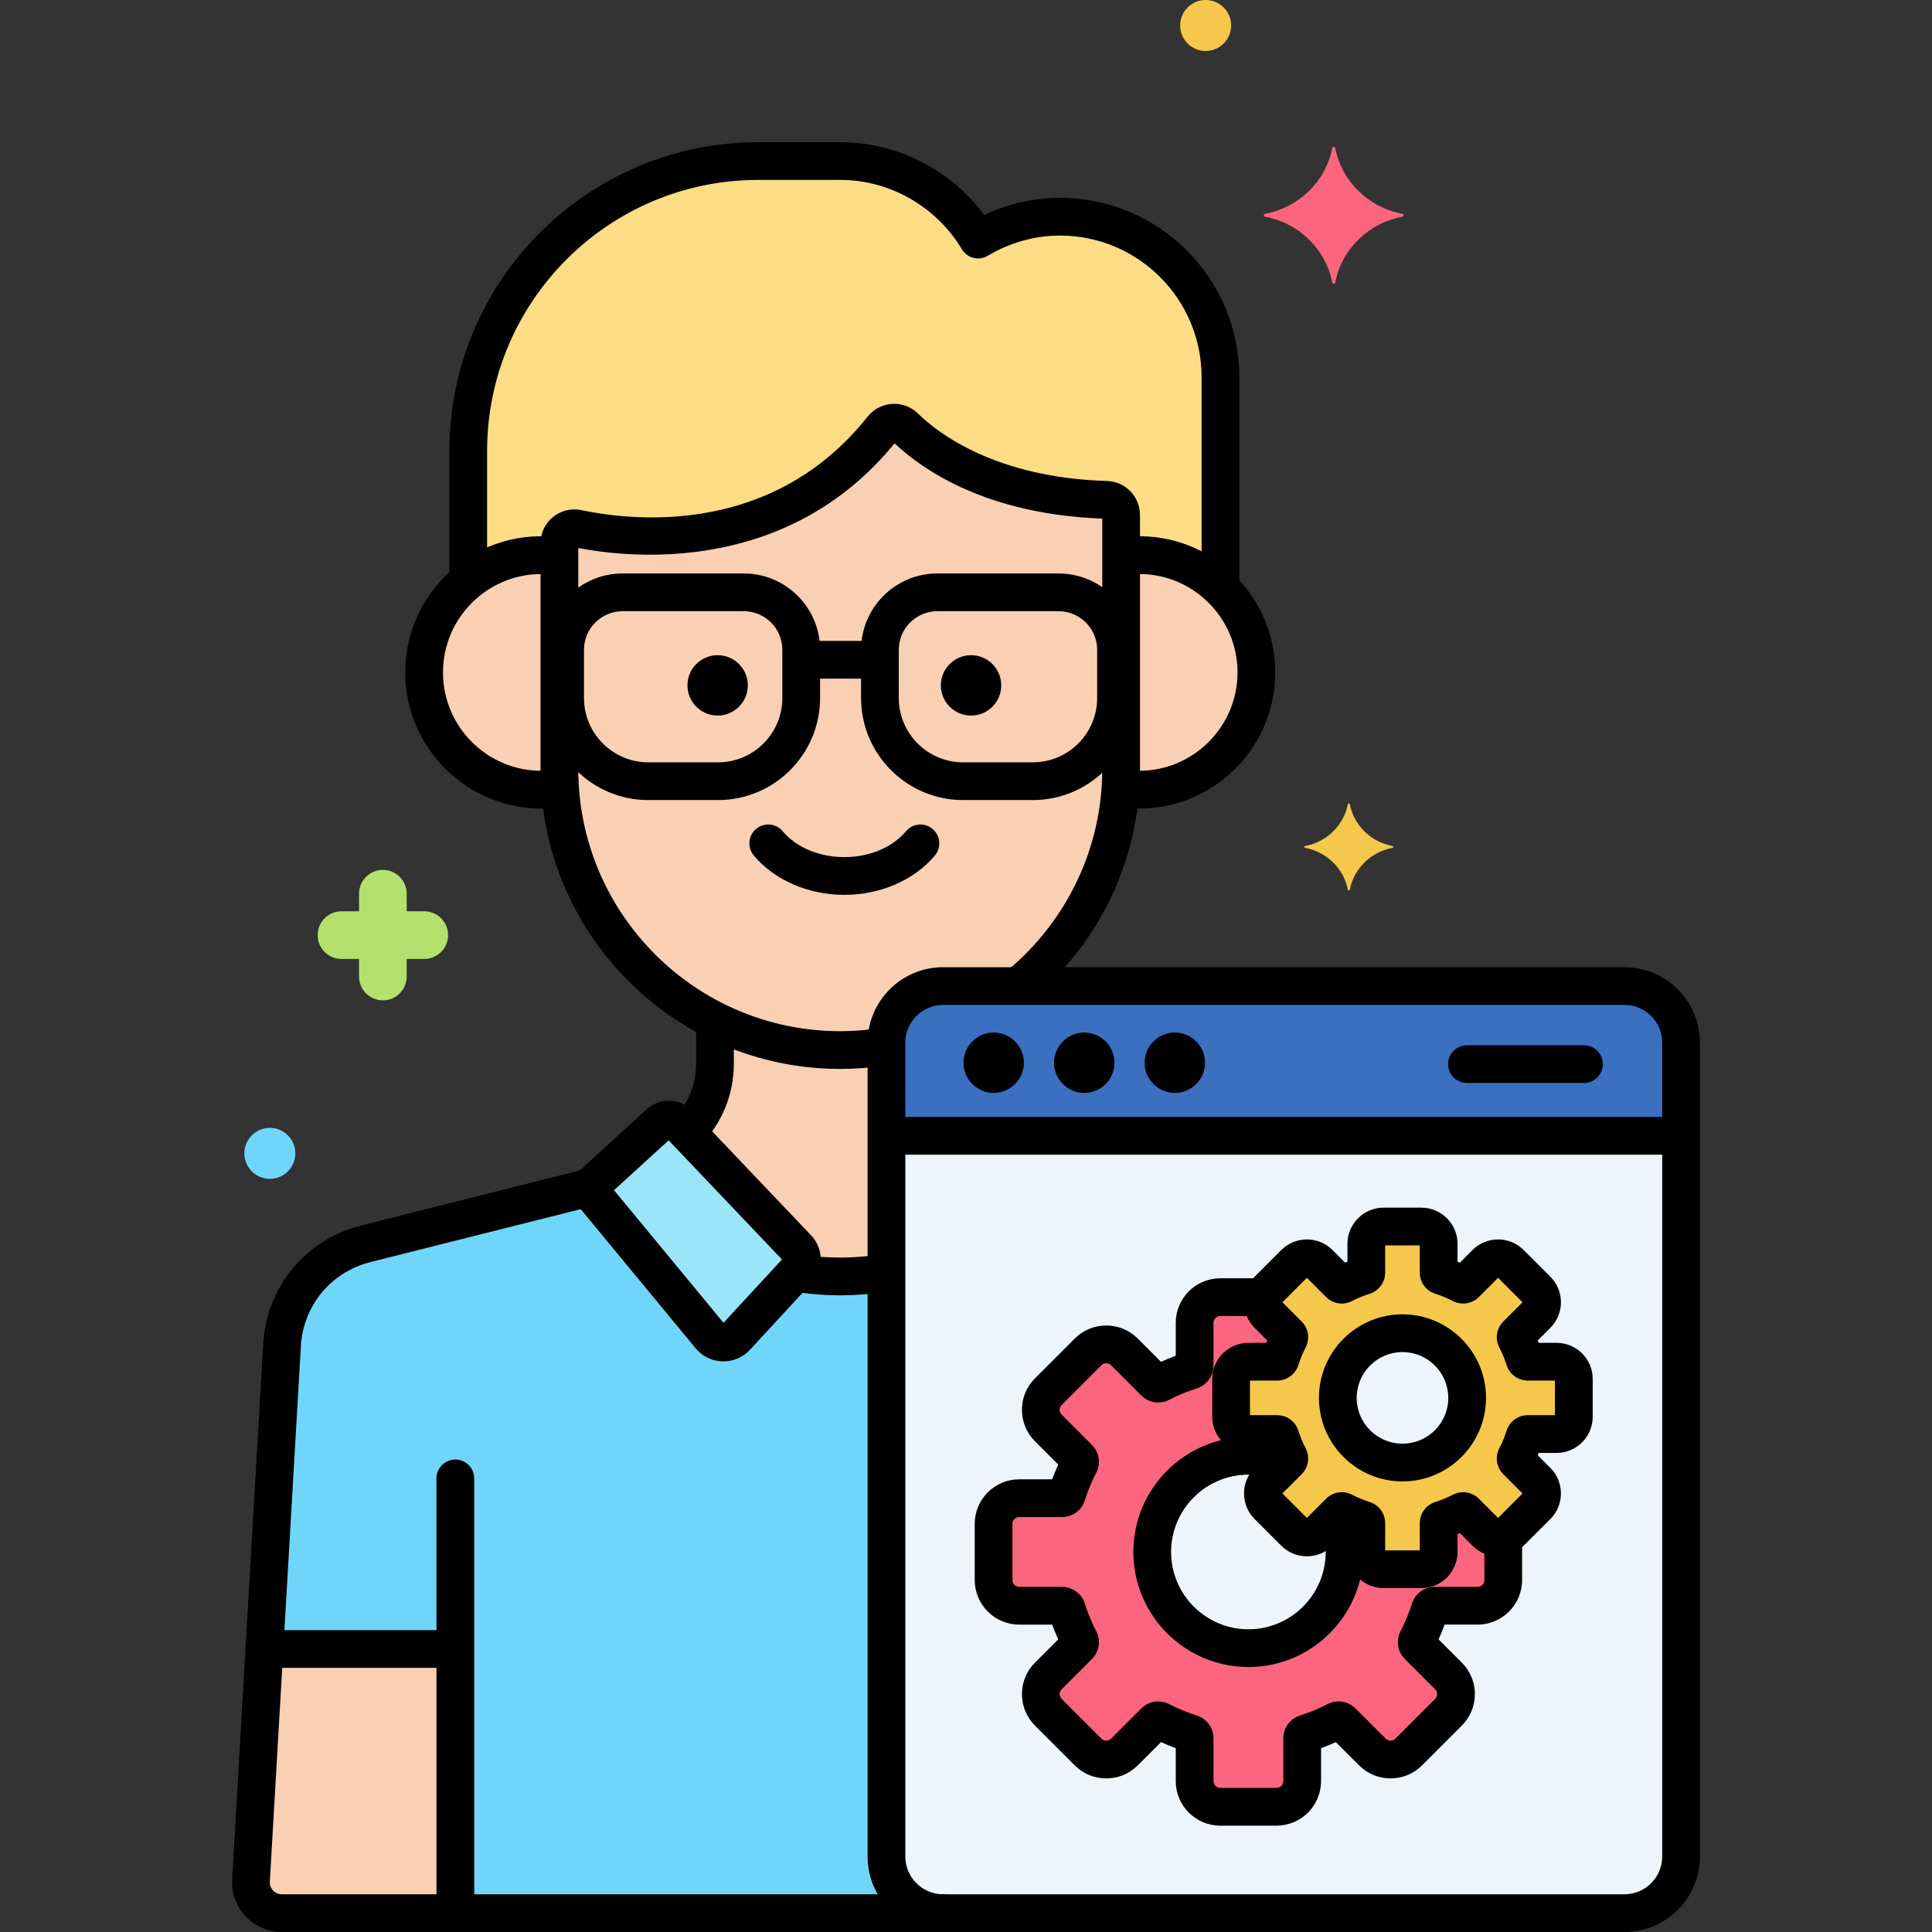 <?xml version="1.0" encoding="utf-8"?>
<!-- Generator: Adobe Illustrator 24.0.0, SVG Export Plug-In . SVG Version: 6.00 Build 0)  -->
<svg version="1.1" xmlns="http://www.w3.org/2000/svg" xmlns:xlink="http://www.w3.org/1999/xlink" x="0px" y="0px"
	 viewBox="0 0 256 256" style="enable-background:new 0 0 256 256;" xml:space="preserve">
<rect x="0" y="0" width="256" height="256" fill="#333333" stroke="none"/>
<style type="text/css">
	.st0{fill:#3A70BF;}
	.st1{fill:#EDF4FC;}
	.st2{fill:#C7D7E5;}
	.st3{fill:#F9D0B4;}
	.st4{fill:#5B5D60;}
	.st5{fill:#5290DB;}
	.st6{fill:#70D6F9;}
	.st7{fill:#F5C84C;}
	.st8{fill:#FC657E;}
	.st9{fill:#87D147;}
	.st10{fill:#FCDD86;}
	.st11{fill:#9BE5F9;}
	.st12{fill:#B2E26D;}
	.st13{fill:#754E34;}
	.st14{fill:#FCA265;}
	.st15{fill:#818182;}
	.st16{fill:#F94EED;}
	.st17{fill:#FFC197;}
	.st18{fill:#3CAADC;}
	.st19{fill:#DAE6F1;}
	.st20{fill:#57AF12;}
	.st21{fill:#EF4460;}
	.st22{fill:#FFF0CA;}
	.st23{fill:#F98FA6;}
	.st24{fill:#EDB311;}
	.st25{fill:#FC8C48;}
	.st26{fill:#FCB9CB;}
	.st27{fill:#96BC71;}
	.st28{fill:#78A352;}
	.st29{fill:#B8DD90;}
	.st30{fill:#6FAFEF;}
	.st31{fill:#29589F;}
	.st32{fill:#414344;}
	.st33{fill:#9B6B4B;}
	.st34{fill:#73B1EF;}
</style>
<g id="Layer_1">
</g>
<g id="Layer_2">
</g>
<g id="Layer_3">
	<g>
		<g>
			<g>
				<path class="st3" d="M117.461,138.16c0-4.124,3.375-7.499,7.499-7.499h9.954c8.314-6.84,13.64-17.197,13.64-28.738V68.772
					c0-0.194-0.002-0.388-0.006-0.582c-0.021-1.055-0.866-1.925-1.921-1.956c-15.46-0.453-23.606-6.581-26.736-9.649
					c-0.854-0.838-2.234-0.749-2.979,0.187c-13.593,17.094-33.644,14.681-40.386,13.27c-1.225-0.256-2.401,0.667-2.402,1.919
					c0,0.008,0,0.017,0,0.025v29.936c0,20.468,16.747,37.215,37.215,37.215h0c2.085,0,4.128-0.182,6.122-0.516V138.16z"/>
			</g>
		</g>
		<g>
			<g>
				<g>
					<path class="st10" d="M71.736,73.561c0.813,0,1.609,0.069,2.388,0.189v-1.763c0-0.008,0-0.017,0-0.025
						c0.001-1.252,1.177-2.175,2.402-1.919c6.742,1.411,26.794,3.823,40.386-13.27c0.745-0.937,2.124-1.025,2.978-0.187
						c3.13,3.068,11.276,9.196,26.736,9.649c1.055,0.031,1.9,0.901,1.921,1.956c0.004,0.194,0.006,0.388,0.006,0.582v4.978
						c0.779-0.121,1.575-0.189,2.388-0.189c4.188,0,7.982,1.665,10.777,4.36V49.973c0-11.692-9.566-21.258-21.258-21.258
						c-3.966,0-7.673,1.121-10.859,3.031c-3.722-6.211-10.502-10.405-18.23-10.405h-10.916c-21.127,0-38.413,17.286-38.413,38.413
						v17.212C64.7,74.84,68.067,73.561,71.736,73.561z"/>
				</g>
			</g>
		</g>
		<g>
			<g>
				<path class="st3" d="M150.942,73.561c-0.813,0-1.609,0.069-2.388,0.189c0,3.96,0,22.286,0,28.173
					c0,0.839-0.038,1.67-0.094,2.496c0.81,0.13,1.635,0.217,2.482,0.217c8.581,0,15.537-6.956,15.537-15.537
					S159.523,73.561,150.942,73.561z"/>
			</g>
		</g>
		<g>
			<g>
				<path class="st3" d="M74.124,101.923c0-3.856,0-20.507,0-28.173c-0.779-0.121-1.575-0.189-2.388-0.189
					c-8.581,0-15.538,6.957-15.538,15.538s6.956,15.537,15.538,15.537c0.847,0,1.672-0.086,2.482-0.217v-0.001
					C74.163,103.593,74.124,102.762,74.124,101.923z"/>
			</g>
		</g>
		<g>
			<g>
				<path class="st1" d="M215.252,130.661H124.96c-4.124,0-7.499,3.375-7.499,7.499v107.841c0,4.124,3.375,7.499,7.499,7.499h90.292
					c4.124,0,7.499-3.375,7.499-7.499V138.16C222.751,134.036,219.377,130.661,215.252,130.661z"/>
			</g>
		</g>
		<g>
			<g>
				<path class="st6" d="M117.461,246.001V138.613c-1.995,0.334-4.036,0.525-6.122,0.525h0c-5.959,0-11.597-1.427-16.604-3.945
					v5.778c0,3.443-1.379,6.671-3.722,9.04l14.659,15.411c0.77,0.81,0.78,2.078,0.022,2.899l-8.157,8.837
					c-0.936,1.014-2.552,0.97-3.431-0.094L79.051,158.84c-0.484-0.586-0.551-1.382-0.23-2.026l-1.471,0.725l-28.902,7.275
					c-6.233,1.569-10.721,7.008-11.078,13.425l-4.115,70.951c-0.13,2.34,1.732,4.31,4.076,4.31h87.629
					C120.836,253.5,117.461,250.125,117.461,246.001z"/>
			</g>
		</g>
		<g>
			<g>
				<path class="st0" d="M215.252,130.661H124.96c-4.124,0-7.499,3.375-7.499,7.499v12.34h105.29v-12.34
					C222.751,134.036,219.377,130.661,215.252,130.661z"/>
			</g>
		</g>
		<g>
			<g>
				<path class="st7" d="M206.255,180.434h-3.814c-0.198,0-0.37-0.13-0.43-0.319c-0.297-0.942-0.672-1.85-1.122-2.714
					c-0.092-0.176-0.061-0.388,0.079-0.529l2.695-2.695c0.893-0.893,0.893-2.341,0-3.234l-3.544-3.544
					c-0.893-0.893-2.341-0.893-3.234,0l-2.695,2.695c-0.14,0.14-0.353,0.17-0.529,0.079c-0.863-0.449-1.771-0.825-2.714-1.122
					c-0.189-0.06-0.319-0.232-0.319-0.43v-3.814c0-1.263-1.024-2.287-2.287-2.287h-5.012c-1.263,0-2.287,1.024-2.287,2.287v3.814
					c0,0.198-0.13,0.37-0.319,0.43c-0.942,0.297-1.85,0.672-2.714,1.122c-0.176,0.092-0.388,0.061-0.529-0.079l-2.695-2.695
					c-0.893-0.893-2.341-0.893-3.234,0l-3.544,3.544c-0.893,0.893-0.893,2.341,0,3.234l2.695,2.695
					c0.14,0.14,0.17,0.353,0.079,0.529c-0.449,0.863-0.824,1.771-1.122,2.714c-0.06,0.189-0.232,0.319-0.43,0.319h-3.814
					c-1.263,0-2.287,1.024-2.287,2.287v5.012c0,1.263,1.024,2.287,2.287,2.287h3.814c0.198,0,0.37,0.13,0.43,0.319
					c0.297,0.942,0.672,1.85,1.122,2.714c0.092,0.176,0.061,0.388-0.079,0.529l-2.695,2.695c-0.893,0.893-0.893,2.341,0,3.234
					l3.544,3.544c0.893,0.893,2.341,0.893,3.234,0l2.695-2.695c0.14-0.14,0.353-0.17,0.529-0.079
					c0.863,0.449,1.771,0.824,2.714,1.122c0.189,0.06,0.319,0.232,0.319,0.43v3.814c0,1.263,1.024,2.287,2.287,2.287h5.012
					c1.263,0,2.287-1.024,2.287-2.287v-3.814c0-0.198,0.13-0.37,0.319-0.43c0.942-0.297,1.85-0.672,2.714-1.122
					c0.176-0.092,0.388-0.061,0.529,0.079l2.695,2.695c0.893,0.893,2.341,0.893,3.234,0l3.544-3.544
					c0.893-0.893,0.893-2.341,0-3.234l-2.695-2.695c-0.14-0.14-0.17-0.353-0.079-0.529c0.449-0.863,0.825-1.771,1.122-2.714
					c0.06-0.189,0.232-0.319,0.43-0.319h3.814c1.263,0,2.287-1.024,2.287-2.287v-5.012
					C208.541,181.458,207.517,180.434,206.255,180.434z M185.836,193.796c-4.733,0-8.57-3.837-8.57-8.57
					c0-4.733,3.837-8.57,8.57-8.57c4.733,0,8.57,3.837,8.57,8.57C194.406,189.96,190.569,193.796,185.836,193.796z"/>
			</g>
		</g>
		<g>
			<g>
				<g>
					<path class="st8" d="M196.885,203.054l-2.695-2.695c-0.14-0.14-0.353-0.17-0.529-0.079c-0.863,0.449-1.771,0.824-2.714,1.122
						c-0.189,0.06-0.319,0.232-0.319,0.43v3.814c0,1.263-1.024,2.287-2.287,2.287h-5.012c-1.263,0-2.287-1.024-2.287-2.287v-3.814
						c0-0.198-0.13-0.37-0.319-0.43c-0.943-0.297-1.85-0.672-2.714-1.122c-0.176-0.092-0.388-0.061-0.529,0.079l-0.321,0.321
						c0.646,1.525,1.003,3.203,1.003,4.963c0,7.038-5.706,12.744-12.744,12.744c-7.038,0-12.744-5.706-12.744-12.744
						c0-7.038,5.706-12.744,12.744-12.744c1.761,0,3.438,0.357,4.963,1.003l0.321-0.321c0.14-0.14,0.171-0.353,0.079-0.529
						c-0.449-0.863-0.825-1.771-1.122-2.714c-0.06-0.189-0.232-0.319-0.43-0.319h-3.814c-1.263,0-2.287-1.024-2.287-2.287v-5.012
						c0-1.263,1.024-2.287,2.287-2.287h3.814c0.198,0,0.37-0.13,0.43-0.319c0.297-0.942,0.672-1.85,1.122-2.714
						c0.092-0.176,0.061-0.388-0.079-0.529l-2.695-2.695c-0.623-0.623-0.801-1.513-0.555-2.299h-5.761
						c-1.878,0-3.401,1.523-3.401,3.401v5.671c0,0.295-0.193,0.551-0.474,0.64c-1.402,0.442-2.751,1-4.035,1.668
						c-0.262,0.136-0.578,0.091-0.786-0.117l-4.008-4.008c-1.328-1.328-3.481-1.328-4.809,0l-5.27,5.27
						c-1.328,1.328-1.328,3.481,0,4.809l4.008,4.008c0.209,0.209,0.253,0.525,0.117,0.786c-0.668,1.284-1.226,2.634-1.668,4.035
						c-0.089,0.281-0.344,0.474-0.64,0.474h-5.671c-1.878,0-3.401,1.523-3.401,3.401v7.453c0,1.878,1.523,3.401,3.401,3.401h5.671
						c0.295,0,0.551,0.193,0.64,0.474c0.442,1.402,1,2.751,1.668,4.035c0.136,0.262,0.091,0.578-0.117,0.786l-4.008,4.008
						c-1.328,1.328-1.328,3.481,0,4.809l5.27,5.27c1.328,1.328,3.481,1.328,4.809,0l4.008-4.008
						c0.209-0.209,0.525-0.254,0.786-0.117c1.284,0.668,2.634,1.226,4.035,1.668c0.281,0.089,0.474,0.344,0.474,0.64v5.671
						c0,1.878,1.523,3.401,3.401,3.401h7.453c1.878,0,3.401-1.523,3.401-3.401v-5.671c0-0.295,0.193-0.551,0.474-0.64
						c1.401-0.442,2.751-1,4.035-1.668c0.262-0.136,0.578-0.091,0.786,0.117l4.008,4.008c1.328,1.328,3.481,1.328,4.809,0l5.27-5.27
						c1.328-1.328,1.328-3.481,0-4.809l-4.008-4.008c-0.209-0.209-0.253-0.525-0.117-0.786c0.668-1.284,1.226-2.634,1.668-4.035
						c0.089-0.281,0.344-0.474,0.64-0.474h5.671c1.878,0,3.401-1.523,3.401-3.401v-5.761
						C198.398,203.855,197.508,203.676,196.885,203.054z"/>
				</g>
			</g>
		</g>
		<g>
			<g>
				<path class="st3" d="M60.336,218.5H35.035l-1.78,30.69c-0.13,2.34,1.732,4.31,4.076,4.31h23.004V218.5z"/>
			</g>
		</g>
		<g>
			<g>
				<path class="st11" d="M79.232,156.265l8.134-7.427c0.753-0.687,1.917-0.646,2.619,0.092l15.687,16.491
					c0.77,0.81,0.78,2.078,0.022,2.899l-8.157,8.837c-0.936,1.014-2.552,0.97-3.431-0.094L79.051,158.84
					C78.416,158.071,78.495,156.938,79.232,156.265z"/>
			</g>
		</g>
		<g>
			<g>
				<path class="st3" d="M117.461,138.613c-1.995,0.334-4.036,0.525-6.122,0.525h0c-5.959,0-11.597-1.427-16.604-3.945v5.778
					c0,3.443-1.379,6.671-3.722,9.04l14.659,15.411c0.77,0.81,0.78,2.078,0.022,2.899l-0.302,0.327
					c1.939,0.315,3.923,0.49,5.947,0.49h0c2.086,0,4.128-0.19,6.122-0.526V138.613z"/>
			</g>
		</g>
		<g>
			<g>
				<path d="M60.335,255.04c-1.381,0-2.5-1.119-2.5-2.5v-56.644c0-1.381,1.119-2.5,2.5-2.5s2.5,1.119,2.5,2.5v56.644
					C62.835,253.92,61.716,255.04,60.335,255.04z"/>
			</g>
		</g>
		<g>
			<g>
				<path d="M111.88,118.573c-4.776,0-9.261-1.949-11.999-5.215c-0.887-1.058-0.748-2.635,0.31-3.522
					c1.059-0.886,2.635-0.748,3.522,0.31c1.799,2.146,4.852,3.427,8.167,3.427c3.315,0,6.369-1.281,8.167-3.426
					c0.887-1.058,2.464-1.198,3.522-0.31c1.058,0.887,1.197,2.464,0.31,3.522C121.142,116.624,116.657,118.573,111.88,118.573z"/>
			</g>
		</g>
		<g>
			<g>
				<circle cx="128.67" cy="90.816" r="4"/>
			</g>
		</g>
		<g>
			<g>
				<circle cx="131.67" cy="140.816" r="4"/>
			</g>
		</g>
		<g>
			<g>
				<circle cx="143.67" cy="140.816" r="4"/>
			</g>
		</g>
		<g>
			<g>
				<circle cx="155.67" cy="140.816" r="4"/>
			</g>
		</g>
		<g>
			<g>
				<circle cx="95.091" cy="90.816" r="4"/>
			</g>
		</g>
		<g>
			<g>
				<g>
					<path d="M136.856,106.014h-9.237c-7.458,0-13.524-6.067-13.524-13.524V86.1c0-5.577,4.538-10.114,10.115-10.114h16.056
						c5.577,0,10.115,4.537,10.115,10.114v6.39C150.381,99.947,144.313,106.014,136.856,106.014z M124.209,80.986
						c-2.82,0-5.115,2.294-5.115,5.114v6.39c0,4.7,3.824,8.524,8.524,8.524h9.237c4.7,0,8.524-3.824,8.524-8.524V86.1
						c0-2.82-2.295-5.114-5.115-5.114H124.209z"/>
				</g>
			</g>
			<g>
				<g>
					<path d="M95.142,106.014h-9.237c-7.458,0-13.524-6.067-13.524-13.524V86.1c0-5.577,4.538-10.114,10.115-10.114h16.057
						c5.577,0,10.114,4.537,10.114,10.114v6.39C108.666,99.947,102.599,106.014,95.142,106.014z M82.495,80.986
						c-2.82,0-5.115,2.294-5.115,5.114v6.39c0,4.7,3.824,8.524,8.524,8.524h9.237c4.7,0,8.524-3.824,8.524-8.524V86.1
						c0-2.82-2.294-5.114-5.114-5.114H82.495z"/>
				</g>
			</g>
		</g>
		<g>
			<g>
				<path d="M115.552,89.924h-8.343c-1.381,0-2.5-1.119-2.5-2.5s1.119-2.5,2.5-2.5h8.343c1.381,0,2.5,1.119,2.5,2.5
					S116.933,89.924,115.552,89.924z"/>
			</g>
		</g>
		<g>
			<g>
				<path d="M209.881,143.5h-15.5c-1.381,0-2.5-1.119-2.5-2.5s1.119-2.5,2.5-2.5h15.5c1.381,0,2.5,1.119,2.5,2.5
					S211.262,143.5,209.881,143.5z"/>
			</g>
		</g>
		<g>
			<g>
				<path class="st8" d="M185.822,28.33c-4.498-0.838-8.043-4.31-8.898-8.716c-0.043-0.221-0.352-0.221-0.395,0
					c-0.855,4.406-4.4,7.879-8.898,8.716c-0.226,0.042-0.226,0.345,0,0.387c4.498,0.838,8.043,4.31,8.898,8.717
					c0.043,0.221,0.352,0.221,0.395,0c0.855-4.406,4.4-7.879,8.898-8.717C186.047,28.675,186.047,28.373,185.822,28.33z"/>
			</g>
		</g>
		<g>
			<g>
				<path class="st7" d="M184.515,112.101c-2.862-0.533-5.118-2.743-5.663-5.547c-0.027-0.141-0.224-0.141-0.251,0
					c-0.544,2.804-2.8,5.014-5.663,5.547c-0.144,0.027-0.144,0.219,0,0.246c2.862,0.533,5.118,2.743,5.663,5.547
					c0.027,0.141,0.224,0.141,0.251,0c0.544-2.804,2.8-5.014,5.663-5.547C184.658,112.32,184.658,112.128,184.515,112.101z"/>
			</g>
		</g>
		<g>
			<g>
				<path class="st12" d="M45.246,120.75h2.33v-2.33c0-1.744,1.413-3.157,3.157-3.157c1.744,0,3.157,1.413,3.157,3.157v2.33h2.329
					c1.744,0,3.157,1.413,3.157,3.157s-1.413,3.157-3.157,3.157h-2.329v2.33c0,1.744-1.413,3.157-3.157,3.157
					c-1.744,0-3.157-1.413-3.157-3.157v-2.33h-2.33c-1.744,0-3.157-1.413-3.157-3.157S43.502,120.75,45.246,120.75z"/>
			</g>
		</g>
		<g>
			<g>
				<circle class="st6" cx="35.755" cy="152.825" r="3.377"/>
			</g>
		</g>
		<g>
			<g>
				<circle class="st7" cx="159.755" cy="3.377" r="3.377"/>
			</g>
		</g>
		<g>
			<g>
				<path d="M111.339,141.638c-21.899,0-39.715-17.816-39.715-39.715V71.987c0.001-1.371,0.603-2.628,1.65-3.479
					c1.059-0.859,2.431-1.192,3.764-0.912c7.235,1.513,25.417,3.339,37.917-12.38c0.796-1.001,1.982-1.62,3.253-1.698
					c1.271-0.081,2.521,0.389,3.432,1.281c2.593,2.542,10.226,8.501,25.06,8.936c2.391,0.07,4.301,2.005,4.348,4.407
					c0.004,0.208,0.007,0.418,0.007,0.63v33.151c0,11.778-5.229,22.893-14.344,30.496c-1.062,0.884-2.638,0.742-3.521-0.319
					c-0.885-1.06-0.741-2.637,0.318-3.521c7.974-6.65,12.547-16.366,12.547-26.656V68.772c0-0.019,0-0.038,0-0.056
					c-15.155-0.563-23.626-6.308-27.522-9.97c-14.186,17.397-34.918,15.218-41.908,13.867v29.311
					c0,19.142,15.573,34.715,34.715,34.715c1.724,0,3.486-0.137,5.236-0.406c1.363-0.21,2.641,0.726,2.851,2.09
					c0.21,1.365-0.726,2.641-2.09,2.851C115.335,141.482,113.317,141.638,111.339,141.638z"/>
			</g>
		</g>
		<g>
			<g>
				<g>
					<path d="M161.719,80.042c-1.381,0-2.5-1.119-2.5-2.5V49.973c0-10.343-8.415-18.758-18.758-18.758
						c-3.344,0-6.654,0.925-9.574,2.675c-0.568,0.341-1.251,0.441-1.893,0.281c-0.644-0.161-1.196-0.571-1.537-1.14
						c-3.396-5.668-9.56-9.19-16.085-9.19h-10.917c-19.803,0-35.913,16.111-35.913,35.914v16.827c0,1.381-1.119,2.5-2.5,2.5
						s-2.5-1.119-2.5-2.5V59.755c0-22.56,18.354-40.914,40.913-40.914h10.917c7.481,0,14.581,3.641,19.047,9.638
						c3.15-1.487,6.579-2.264,10.042-2.264c13.101,0,23.758,10.658,23.758,23.758v27.569
						C164.219,78.923,163.1,80.042,161.719,80.042z"/>
				</g>
			</g>
		</g>
		<g>
			<g>
				<path d="M150.942,107.136c-0.58,0-1.165-0.033-1.787-0.101c-1.373-0.149-2.364-1.383-2.215-2.756
					c0.149-1.372,1.377-2.365,2.756-2.215c0.44,0.048,0.849,0.071,1.246,0.071c7.188,0,13.037-5.849,13.037-13.038
					s-5.849-13.038-13.037-13.038c-0.416,0-0.844,0.022-1.271,0.065c-1.379,0.143-2.6-0.862-2.739-2.235s0.861-2.6,2.235-2.739
					c10.742-1.08,19.813,7.418,19.813,17.947C168.979,99.044,160.888,107.136,150.942,107.136z"/>
			</g>
		</g>
		<g>
			<g>
				<path d="M71.736,107.136c-9.946,0-18.038-8.092-18.038-18.038c0-10.468,8.952-18.932,19.628-17.964
					c1.375,0.126,2.388,1.342,2.262,2.717s-1.339,2.384-2.717,2.262c-0.374-0.034-0.752-0.053-1.135-0.053
					c-7.189,0-13.038,5.849-13.038,13.038s5.849,13.038,13.038,13.038c0.346,0,0.688-0.018,1.025-0.049
					c1.379-0.132,2.593,0.885,2.719,2.26c0.127,1.375-0.885,2.592-2.26,2.719C72.715,107.112,72.216,107.136,71.736,107.136z"/>
			</g>
		</g>
		<g>
			<g>
				<path d="M215.252,256H124.96c-5.514,0-9.999-4.485-9.999-9.999V138.16c0-5.514,4.485-9.999,9.999-9.999h90.292
					c5.514,0,9.999,4.485,9.999,9.999v107.841C225.251,251.515,220.766,256,215.252,256z M124.96,133.161
					c-2.756,0-4.999,2.243-4.999,4.999v107.841c0,2.756,2.243,4.999,4.999,4.999h90.292c2.757,0,4.999-2.243,4.999-4.999V138.16
					c0-2.756-2.242-4.999-4.999-4.999H124.96z"/>
			</g>
		</g>
		<g>
			<g>
				<path d="M91.191,152.327c-0.619,0-1.238-0.228-1.722-0.688c-1-0.952-1.041-2.534-0.089-3.535
					c1.841-1.937,2.855-4.47,2.855-7.132v-5.253c0-1.381,1.119-2.5,2.5-2.5s2.5,1.119,2.5,2.5v5.253
					c0,3.951-1.503,7.708-4.231,10.578C92.512,152.066,91.853,152.327,91.191,152.327z"/>
			</g>
		</g>
		<g>
			<g>
				<path d="M124.96,256H37.332c-1.802,0-3.545-0.75-4.783-2.06c-1.238-1.309-1.89-3.09-1.79-4.889l4.115-70.957
					c0.42-7.545,5.63-13.859,12.964-15.705l28.645-7.21l1.035-0.51c1.238-0.612,2.738-0.101,3.348,1.137
					c0.611,1.239,0.102,2.737-1.137,3.348l-1.273,0.627c-0.158,0.078-0.324,0.139-0.495,0.182l-28.901,7.274
					c-5.2,1.309-8.895,5.786-9.193,11.14l-4.115,70.957c-0.024,0.433,0.129,0.851,0.431,1.17c0.302,0.319,0.711,0.495,1.15,0.495
					h87.628c1.381,0,2.5,1.119,2.5,2.5S126.341,256,124.96,256z"/>
			</g>
		</g>
		<g>
			<g>
				<path d="M222.219,153H118.125c-1.381,0-2.5-1.119-2.5-2.5s1.119-2.5,2.5-2.5h104.094c1.381,0,2.5,1.119,2.5,2.5
					S223.6,153,222.219,153z"/>
			</g>
		</g>
		<g>
			<g>
				<path d="M188.342,210.432h-5.012c-2.64,0-4.787-2.147-4.787-4.787v-2.372c-0.104-0.042-0.208-0.085-0.312-0.128l-1.677,1.677
					c-1.867,1.866-4.902,1.866-6.77,0l-3.544-3.544c-1.866-1.867-1.866-4.903-0.001-6.769l1.678-1.678
					c-0.043-0.103-0.086-0.207-0.128-0.311h-2.372c-2.64,0-4.787-2.147-4.787-4.787v-5.012c0-2.639,2.147-4.787,4.787-4.787h2.372
					c0.042-0.104,0.085-0.208,0.128-0.312l-1.677-1.677c-1.866-1.867-1.866-4.903-0.001-6.77l3.545-3.544
					c1.867-1.866,4.902-1.866,6.77,0l1.677,1.677c0.104-0.043,0.207-0.086,0.312-0.128v-2.372c0-2.639,2.147-4.787,4.787-4.787
					h5.012c2.64,0,4.787,2.147,4.787,4.787v2.372c0.104,0.042,0.208,0.085,0.312,0.128l1.676-1.677c1.867-1.867,4.903-1.865,6.771,0
					l3.544,3.544c1.866,1.867,1.866,4.903,0.001,6.769l-1.678,1.677c0.044,0.104,0.087,0.208,0.129,0.312h2.372
					c2.639,0,4.786,2.147,4.786,4.787v5.012c0,2.64-2.147,4.787-4.786,4.787h-2.372c-0.042,0.104-0.085,0.208-0.129,0.312
					l1.677,1.676c1.866,1.867,1.866,4.903,0.001,6.77l-3.545,3.544c-1.867,1.866-4.902,1.866-6.77,0l-1.677-1.677
					c-0.104,0.043-0.207,0.086-0.312,0.128v2.372C193.129,208.284,190.981,210.432,188.342,210.432z M183.543,205.432h4.586v-3.6
					c0-1.294,0.832-2.426,2.069-2.815c0.8-0.252,1.577-0.574,2.309-0.955c1.146-0.598,2.532-0.387,3.448,0.525l2.547,2.548
					l3.243-3.243l-2.545-2.544c-0.915-0.918-1.126-2.304-0.528-3.452c0.381-0.731,0.702-1.508,0.954-2.31
					c0.389-1.236,1.521-2.068,2.814-2.068h3.601v-4.585h-3.601c-1.294,0-2.426-0.832-2.814-2.069
					c-0.251-0.796-0.572-1.574-0.955-2.312c-0.597-1.145-0.386-2.531,0.526-3.445l2.548-2.547l-3.243-3.243l-2.543,2.544
					c-0.918,0.914-2.303,1.124-3.45,0.53c-0.733-0.382-1.511-0.703-2.313-0.956c-1.235-0.389-2.067-1.52-2.067-2.814v-3.601h-4.586
					v3.601c0,1.294-0.831,2.426-2.068,2.814c-0.801,0.253-1.579,0.574-2.31,0.955c-1.147,0.601-2.539,0.387-3.453-0.532
					l-2.542-2.542l-3.243,3.243l2.545,2.544c0.915,0.912,1.129,2.3,0.529,3.452c-0.381,0.73-0.702,1.508-0.956,2.312
					c-0.388,1.234-1.52,2.066-2.813,2.066h-3.601v4.585h3.601c1.294,0,2.426,0.832,2.814,2.069c0.253,0.8,0.574,1.579,0.955,2.31
					c0.6,1.151,0.386,2.539-0.532,3.454l-2.542,2.541l3.243,3.243l2.545-2.544c0.913-0.917,2.303-1.129,3.453-0.527
					c0.728,0.378,1.506,0.7,2.309,0.953c1.235,0.388,2.066,1.52,2.066,2.814V205.432z M179.97,203.785
					c0.002,0,0.003,0.001,0.005,0.001C179.973,203.786,179.972,203.785,179.97,203.785z M191.706,203.784
					c-0.002,0-0.004,0.001-0.006,0.002C191.702,203.785,191.704,203.784,191.706,203.784z M176.856,202.498
					c0.002,0.001,0.005,0.002,0.007,0.003C176.861,202.5,176.858,202.499,176.856,202.498z M194.818,202.496
					c-0.002,0.001-0.004,0.002-0.007,0.003C194.814,202.498,194.816,202.497,194.818,202.496z M179.253,202.123l-0.005,0.005
					C179.25,202.126,179.252,202.125,179.253,202.123z M168.564,194.204c0.001,0.001,0.001,0.001,0.001,0.002
					C168.565,194.206,168.565,194.205,168.564,194.204z M203.108,194.204c0,0-0.001,0.001-0.001,0.002
					C203.107,194.205,203.108,194.204,203.108,194.204z M168.937,191.813c-0.002,0.001-0.003,0.003-0.005,0.005L168.937,191.813z
					 M167.277,191.092c0.001,0.002,0.002,0.005,0.002,0.007C167.279,191.097,167.278,191.094,167.277,191.092z M204.396,191.088
					c0,0.001-0.001,0.002-0.001,0.003C204.395,191.09,204.396,191.089,204.396,191.088z M206.255,182.934h0.01H206.255z
					 M167.278,179.358c-0.001,0.002-0.001,0.004-0.002,0.007C167.277,179.362,167.277,179.36,167.278,179.358z M204.395,179.36
					c0,0.001,0,0.002,0.001,0.003C204.395,179.362,204.395,179.361,204.395,179.36z M168.935,178.639
					c0.002,0.001,0.003,0.003,0.005,0.005L168.935,178.639z M203.107,176.247c0.001,0.002,0.002,0.004,0.002,0.005
					C203.109,176.25,203.108,176.249,203.107,176.247z M168.565,176.248c0,0-0.001,0.001-0.001,0.002
					C168.564,176.249,168.565,176.248,168.565,176.248z M179.245,168.322l0.005,0.005
					C179.248,168.325,179.247,168.324,179.245,168.322z M176.859,167.954c-0.002,0.001-0.004,0.002-0.006,0.003
					C176.855,167.956,176.857,167.955,176.859,167.954z M179.973,166.667c-0.002,0-0.004,0.001-0.006,0.002
					C179.969,166.669,179.971,166.668,179.973,166.667z M191.698,166.667c0.002,0,0.003,0.001,0.005,0.001
					C191.701,166.668,191.7,166.667,191.698,166.667z M185.836,196.296c-6.104,0-11.069-4.966-11.069-11.07
					s4.966-11.07,11.069-11.07c6.104,0,11.07,4.966,11.07,11.07S191.94,196.296,185.836,196.296z M185.836,179.157
					c-3.347,0-6.069,2.723-6.069,6.07s2.723,6.07,6.069,6.07c3.348,0,6.07-2.723,6.07-6.07S189.184,179.157,185.836,179.157z"/>
			</g>
		</g>
		<g>
			<g>
				<g>
					<path d="M165.42,220.887c-8.405,0-15.244-6.838-15.244-15.244s6.839-15.244,15.244-15.244c1.84,0,3.64,0.325,5.349,0.966
						c1.293,0.485,1.947,1.926,1.463,3.219s-1.929,1.947-3.219,1.463c-1.146-0.43-2.354-0.647-3.593-0.647
						c-5.648,0-10.244,4.596-10.244,10.244s4.596,10.244,10.244,10.244s10.244-4.596,10.244-10.244c0-1.128-0.182-2.237-0.541-3.295
						c-0.444-1.308,0.256-2.728,1.563-3.171c1.31-0.443,2.728,0.256,3.171,1.563c0.535,1.577,0.807,3.226,0.807,4.902
						C180.664,214.049,173.825,220.887,165.42,220.887z"/>
				</g>
			</g>
			<g>
				<g>
					<path d="M169.146,241.908h-7.453c-3.254,0-5.9-2.647-5.9-5.901v-4.362c-0.663-0.245-1.315-0.515-1.953-0.807l-3.083,3.083
						c-1.114,1.115-2.596,1.729-4.172,1.729c-1.577,0-3.059-0.614-4.173-1.729l-5.271-5.271c-1.114-1.114-1.729-2.596-1.729-4.172
						s0.614-3.058,1.729-4.172l3.083-3.083c-0.293-0.638-0.563-1.29-0.807-1.953h-4.362c-3.254,0-5.9-2.647-5.9-5.9v-7.453
						c0-3.254,2.646-5.901,5.9-5.901h4.362c0.245-0.664,0.515-1.315,0.807-1.953l-3.083-3.083c-1.114-1.115-1.729-2.597-1.729-4.173
						s0.614-3.058,1.729-4.172l5.271-5.271c1.114-1.114,2.596-1.728,4.173-1.728c1.576,0,3.058,0.614,4.172,1.729l3.083,3.083
						c0.638-0.293,1.29-0.562,1.953-0.807v-4.362c0-3.253,2.646-5.9,5.9-5.9h5.015c1.381,0,2.5,1.119,2.5,2.5s-1.119,2.5-2.5,2.5
						h-5.015c-0.496,0-0.9,0.404-0.9,0.9v5.671c0,1.389-0.893,2.604-2.222,3.023c-1.262,0.398-2.483,0.903-3.634,1.502
						c-1.233,0.642-2.724,0.416-3.707-0.565l-4.009-4.01c-0.229-0.229-0.498-0.264-0.637-0.264c-0.14,0-0.408,0.034-0.638,0.264
						l-5.271,5.271c-0.229,0.229-0.264,0.498-0.264,0.637s0.034,0.407,0.264,0.637l4.008,4.007c0.984,0.984,1.211,2.476,0.565,3.712
						c-0.597,1.147-1.102,2.37-1.5,3.63c-0.414,1.326-1.63,2.222-3.022,2.222h-5.672c-0.496,0-0.9,0.404-0.9,0.901v7.453
						c0,0.497,0.404,0.9,0.9,0.9h5.672c1.393,0,2.608,0.896,3.024,2.229c0.396,1.255,0.901,2.477,1.5,3.627
						c0.645,1.234,0.417,2.726-0.569,3.71l-4.006,4.005c-0.229,0.23-0.264,0.498-0.264,0.637c0,0.139,0.034,0.407,0.264,0.636
						l5.271,5.271c0.229,0.229,0.498,0.264,0.638,0.264c0.139,0,0.407-0.034,0.637-0.264l4.007-4.008
						c0.984-0.983,2.475-1.209,3.709-0.567c1.15,0.599,2.372,1.104,3.633,1.501c1.328,0.417,2.223,1.633,2.223,3.023v5.671
						c0,0.497,0.404,0.901,0.9,0.901h7.453c0.496,0,0.9-0.404,0.9-0.901v-5.671c0-1.391,0.895-2.606,2.226-3.024
						c1.255-0.396,2.478-0.901,3.631-1.5c1.232-0.644,2.722-0.416,3.705,0.565l4.01,4.01c0.229,0.229,0.498,0.264,0.637,0.264
						c0.14,0,0.408-0.034,0.638-0.264l5.27-5.271c0.229-0.229,0.264-0.498,0.264-0.637c0-0.14-0.034-0.407-0.264-0.637l-4.008-4.008
						c-0.981-0.983-1.209-2.471-0.569-3.705c0.603-1.157,1.107-2.379,1.503-3.635c0.421-1.331,1.636-2.224,3.024-2.224h5.671
						c0.497,0,0.901-0.404,0.901-0.9v-4.744c0-1.381,1.119-2.5,2.5-2.5s2.5,1.119,2.5,2.5v4.744c0,3.253-2.647,5.9-5.901,5.9h-4.361
						c-0.245,0.662-0.515,1.314-0.808,1.953l3.083,3.083c1.114,1.114,1.729,2.596,1.729,4.172s-0.614,3.058-1.729,4.172l-5.27,5.27
						c-1.114,1.115-2.596,1.729-4.173,1.729c-1.576,0-3.058-0.614-4.172-1.729L177,230.838c-0.639,0.293-1.291,0.563-1.953,0.807
						v4.362C175.047,239.261,172.4,241.908,169.146,241.908z M157.064,232.08c0.001,0,0.003,0.001,0.005,0.001
						C157.067,232.081,157.065,232.081,157.064,232.08z M173.778,232.079c-0.002,0-0.004,0.001-0.005,0.001
						C173.774,232.08,173.776,232.08,173.778,232.079z M140.815,218.432c0.001,0.002,0.002,0.004,0.003,0.006
						C140.817,218.436,140.816,218.434,140.815,218.432z M138.982,213.997c0.001,0.004,0.002,0.007,0.003,0.011
						C138.984,214.004,138.983,214.001,138.982,213.997z M138.983,197.285c-0.001,0.003-0.002,0.007-0.003,0.011
						C138.981,197.292,138.982,197.289,138.983,197.285z M140.816,192.852c-0.001,0.002-0.002,0.004-0.003,0.006
						C140.814,192.856,140.815,192.854,140.816,192.852z"/>
				</g>
			</g>
		</g>
		<g>
			<g>
				<path d="M59.976,221H35.75c-1.381,0-2.5-1.119-2.5-2.5s1.119-2.5,2.5-2.5h24.227c1.381,0,2.5,1.119,2.5,2.5
					S61.357,221,59.976,221z"/>
			</g>
		</g>
		<g>
			<g>
				<path d="M95.862,180.391c-0.043,0-0.087,0-0.131-0.002c-1.379-0.038-2.675-0.669-3.554-1.733l-15.054-18.224
					c-1.486-1.798-1.301-4.439,0.422-6.013h0l8.134-7.427c1.744-1.593,4.488-1.496,6.116,0.216l15.687,16.491
					c1.672,1.76,1.693,4.535,0.048,6.318l-8.158,8.837C98.468,179.835,97.194,180.391,95.862,180.391z M81.359,157.708
					l14.512,17.568l7.744-8.389L88.598,151.1L81.359,157.708z M80.918,158.111l0.001-0.001L80.918,158.111L80.918,158.111z"/>
			</g>
		</g>
		<g>
			<g>
				<path d="M111.339,171.638c-1.782,0-3.608-0.129-5.429-0.383c-1.367-0.191-2.321-1.455-2.13-2.822s1.453-2.319,2.822-2.13
					c3.272,0.458,6.456,0.448,9.773-0.049c1.368-0.2,2.638,0.738,2.842,2.103c0.204,1.365-0.737,2.638-2.103,2.842
					C115.168,171.49,113.224,171.638,111.339,171.638z"/>
			</g>
		</g>
	</g>
</g>
<g id="Layer_4">
</g>
<g id="Layer_5">
</g>
<g id="Layer_6">
</g>
<g id="Layer_7">
</g>
<g id="Layer_8">
</g>
<g id="Layer_9">
</g>
<g id="Layer_10">
</g>
<g id="Layer_11">
</g>
<g id="Layer_12">
</g>
<g id="Layer_13">
</g>
<g id="Layer_14">
</g>
<g id="Layer_15">
</g>
<g id="Layer_16">
</g>
<g id="Layer_17">
</g>
<g id="Layer_18">
</g>
<g id="Layer_19">
</g>
<g id="Layer_20">
</g>
<g id="Layer_21">
</g>
<g id="Layer_22">
</g>
<g id="Layer_23">
</g>
<g id="Layer_24">
</g>
<g id="Layer_25">
</g>
<g id="Layer_26">
</g>
<g id="Layer_27">
</g>
<g id="Layer_28">
</g>
<g id="Layer_29">
</g>
<g id="Layer_30">
</g>
<g id="Layer_31">
</g>
<g id="Layer_32">
</g>
<g id="Layer_33">
</g>
<g id="Layer_34">
</g>
<g id="Layer_35">
</g>
<g id="Layer_36">
</g>
<g id="Layer_37">
</g>
<g id="Layer_38">
</g>
<g id="Layer_39">
</g>
<g id="Layer_40">
</g>
<g id="Layer_41">
</g>
<g id="Layer_42">
</g>
<g id="Layer_43">
</g>
<g id="Layer_44">
</g>
<g id="Layer_45">
</g>
<g id="Layer_46">
</g>
<g id="Layer_47">
</g>
<g id="Layer_48">
</g>
<g id="Layer_49">
</g>
<g id="Layer_50">
</g>
<g id="Layer_51">
</g>
<g id="Layer_52">
</g>
<g id="Layer_53">
</g>
<g id="Layer_54">
</g>
<g id="Layer_55">
</g>
<g id="Layer_56">
</g>
<g id="Layer_57">
</g>
<g id="Layer_58">
</g>
<g id="Layer_59">
</g>
<g id="Layer_60">
</g>
<g id="Layer_61">
</g>
<g id="Layer_62">
</g>
<g id="Layer_63">
</g>
<g id="Layer_64">
</g>
<g id="Layer_65">
</g>
<g id="Layer_66">
</g>
<g id="Layer_67">
</g>
<g id="Layer_68">
</g>
<g id="Layer_69">
</g>
<g id="Layer_70">
</g>
<g id="Layer_71">
</g>
<g id="Layer_72">
</g>
<g id="Layer_73">
</g>
<g id="Layer_74">
</g>
<g id="Layer_75">
</g>
<g id="Layer_76">
</g>
<g id="Layer_77">
</g>
<g id="Layer_78">
</g>
<g id="Layer_79">
</g>
<g id="Layer_80">
</g>
</svg>
